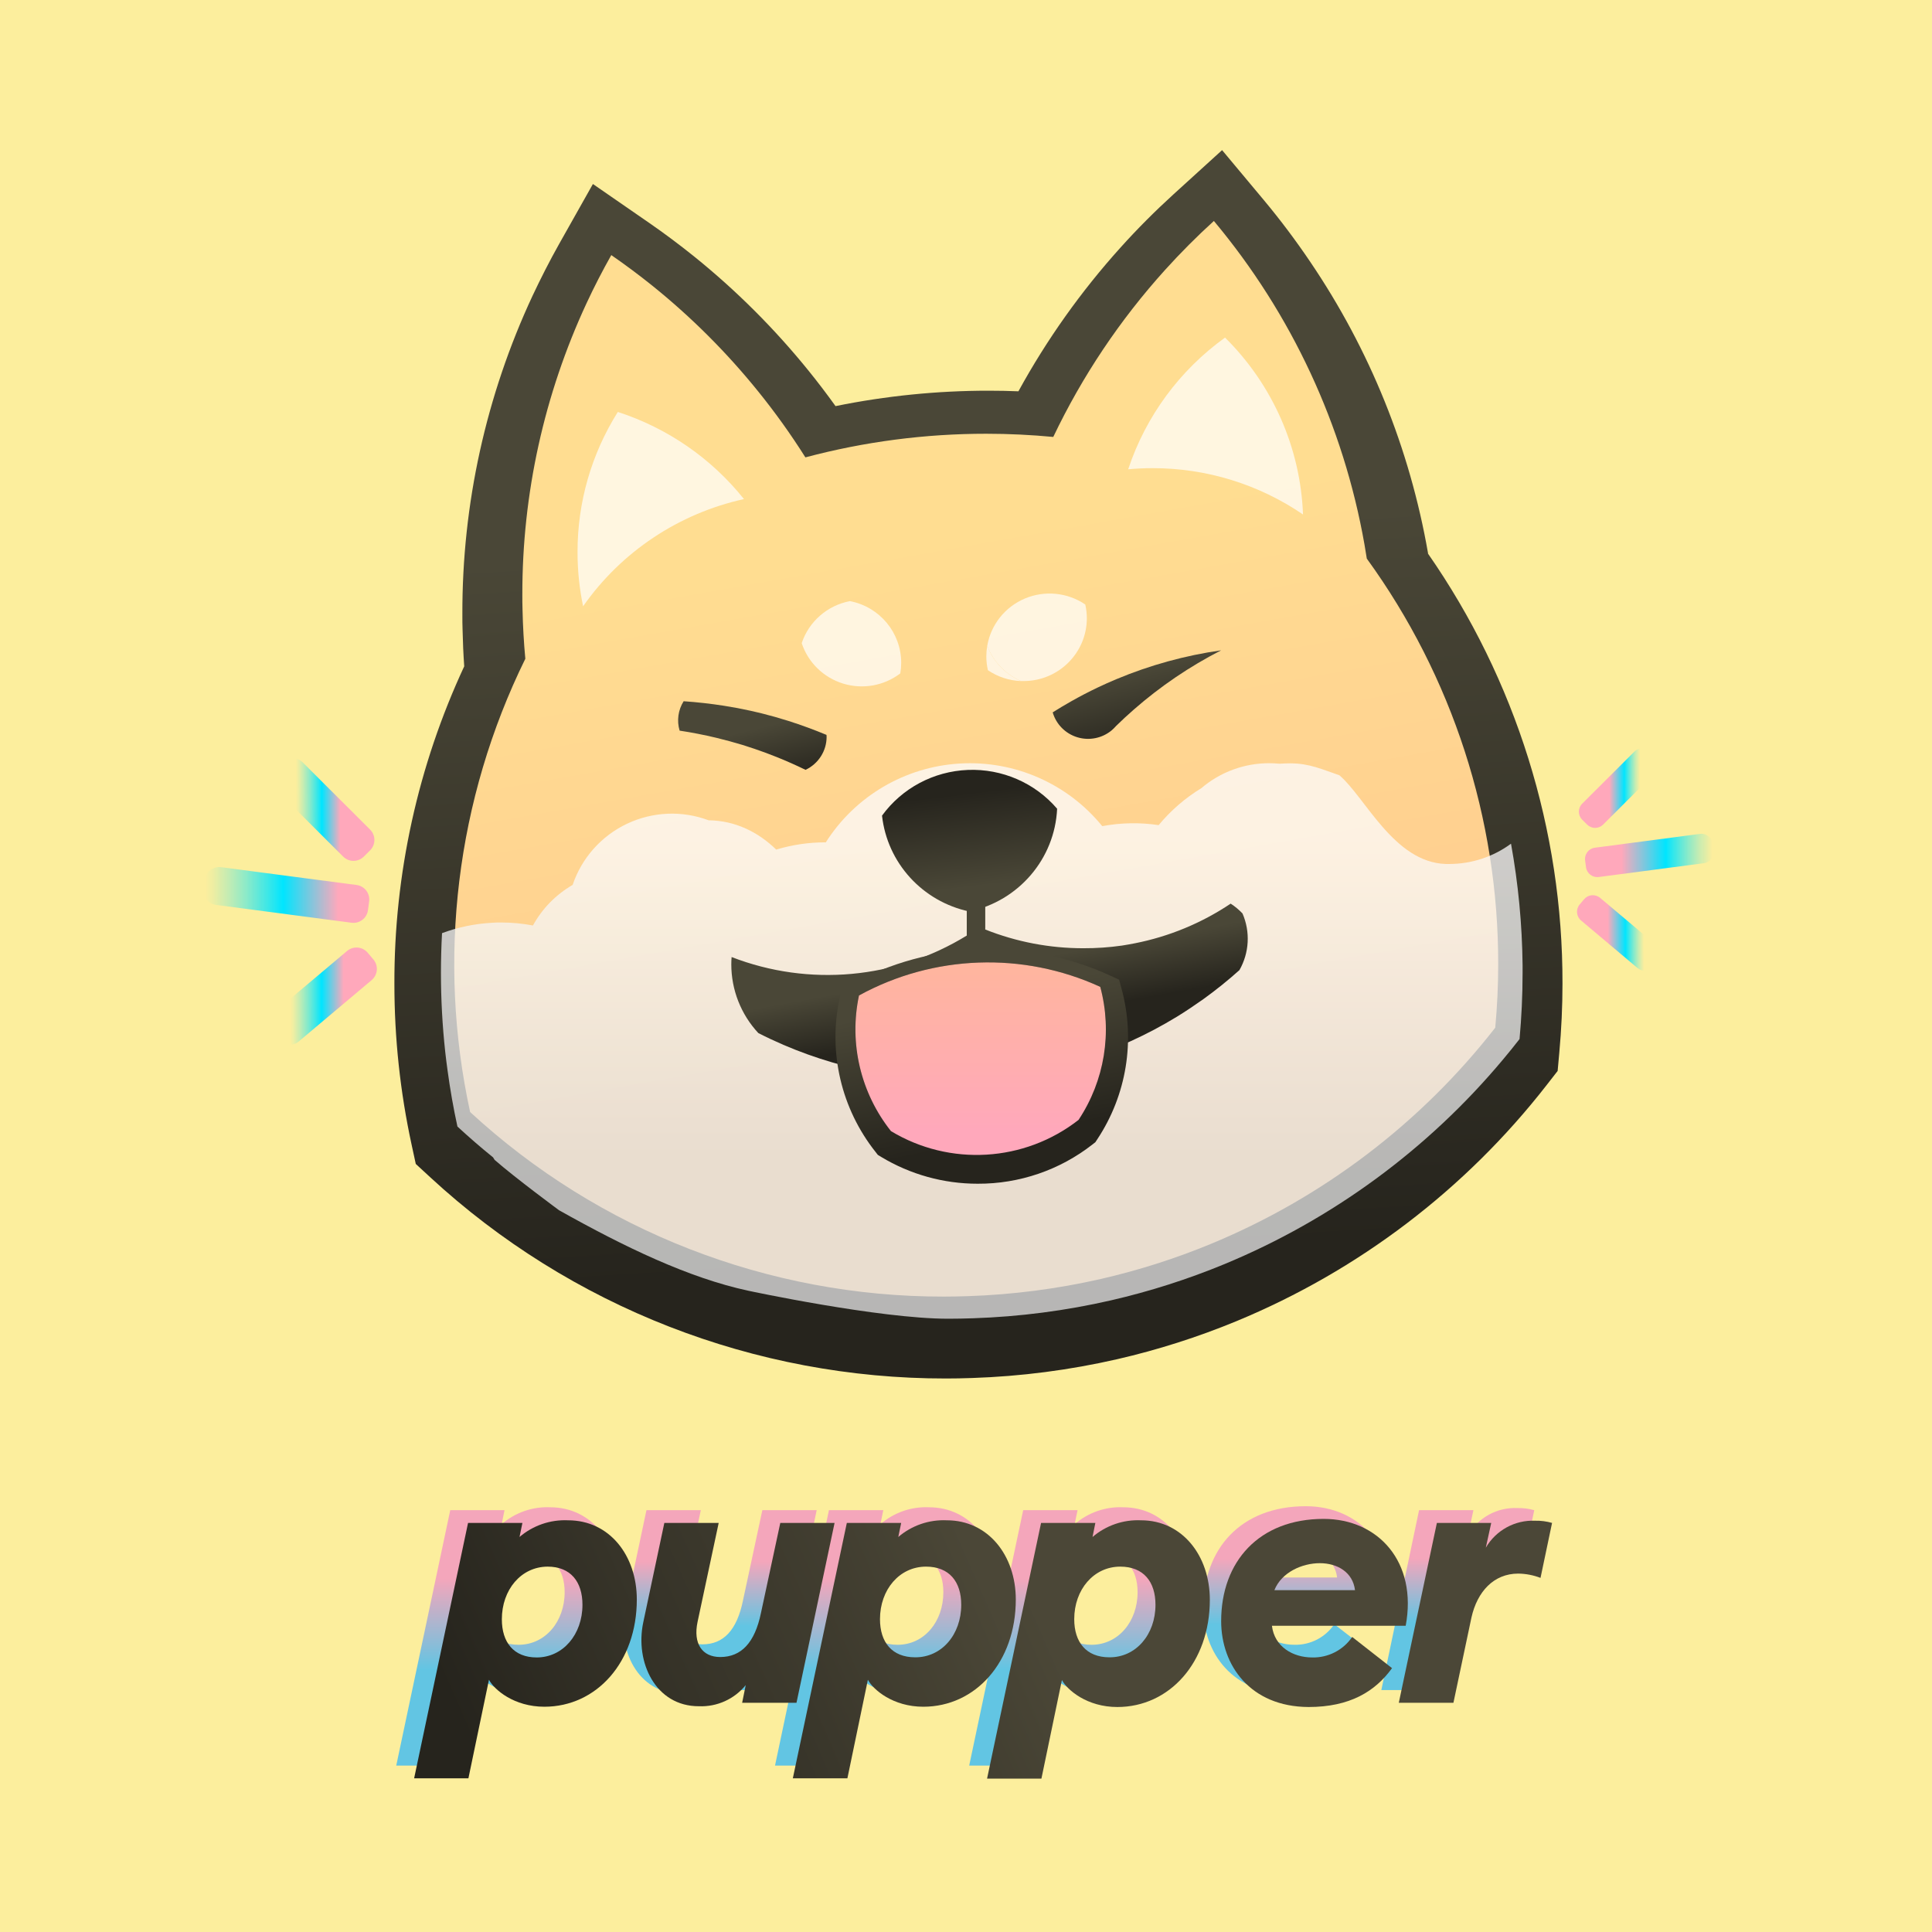 <?xml version="1.0" encoding="UTF-8"?>
<svg width="785px" height="785px" viewBox="0 0 785 785" version="1.1" xmlns="http://www.w3.org/2000/svg" xmlns:xlink="http://www.w3.org/1999/xlink">
    <!-- Generator: Sketch 55.1 (78136) - https://sketchapp.com -->
    <title>stacked-full</title>
    <desc>Created with Sketch.</desc>
    <defs>
        <linearGradient x1="51.297%" y1="90.282%" x2="47.882%" y2="31.353%" id="linearGradient-1">
            <stop stop-color="#26241D" offset="0%"></stop>
            <stop stop-color="#4A4737" offset="100%"></stop>
        </linearGradient>
        <linearGradient x1="52.702%" y1="84.639%" x2="43.199%" y2="29.942%" id="linearGradient-2">
            <stop stop-color="#FFCA90" offset="0%"></stop>
            <stop stop-color="#FFDD91" offset="100%"></stop>
        </linearGradient>
        <linearGradient x1="50%" y1="14.398%" x2="50%" y2="71.191%" id="linearGradient-3">
            <stop stop-color="#FCFBFA" offset="0%"></stop>
            <stop stop-color="#E2E2E2" offset="100%"></stop>
        </linearGradient>
        <linearGradient x1="56.871%" y1="66.101%" x2="48.341%" y2="44.279%" id="linearGradient-4">
            <stop stop-color="#26241D" offset="0%"></stop>
            <stop stop-color="#4A4737" offset="100%"></stop>
        </linearGradient>
        <linearGradient x1="47.078%" y1="17.354%" x2="56.766%" y2="82.073%" id="linearGradient-5">
            <stop stop-color="#26241D" offset="0%"></stop>
            <stop stop-color="#4A4737" offset="100%"></stop>
        </linearGradient>
        <linearGradient x1="75.451%" y1="100.707%" x2="41.407%" y2="27.37%" id="linearGradient-6">
            <stop stop-color="#26241D" offset="0%"></stop>
            <stop stop-color="#4A4737" offset="100%"></stop>
        </linearGradient>
        <linearGradient x1="86.047%" y1="115.875%" x2="47.067%" y2="42.823%" id="linearGradient-7">
            <stop stop-color="#26241D" offset="0%"></stop>
            <stop stop-color="#4A4737" offset="100%"></stop>
        </linearGradient>
        <linearGradient x1="59.559%" y1="80.903%" x2="45.617%" y2="24.335%" id="linearGradient-8">
            <stop stop-color="#26241D" offset="0%"></stop>
            <stop stop-color="#4A4737" offset="100%"></stop>
        </linearGradient>
        <linearGradient x1="50.012%" y1="83.526%" x2="50.012%" y2="-3.603%" id="linearGradient-9">
            <stop stop-color="#FFA8BB" offset="0%"></stop>
            <stop stop-color="#FFB79A" offset="100%"></stop>
        </linearGradient>
        <linearGradient x1="18.019%" y1="41.68%" x2="81.957%" y2="58.326%" id="linearGradient-10">
            <stop stop-color="#00E5FF" stop-opacity="0" offset="0%"></stop>
            <stop stop-color="#00E5FF" stop-opacity="0.06" offset="5%"></stop>
            <stop stop-color="#00E5FF" stop-opacity="0.2" offset="13%"></stop>
            <stop stop-color="#00E5FF" stop-opacity="0.44" offset="25%"></stop>
            <stop stop-color="#00E5FF" stop-opacity="0.77" offset="39%"></stop>
            <stop stop-color="#00E5FF" offset="48%"></stop>
            <stop stop-color="#FFA8BB" offset="82%"></stop>
        </linearGradient>
        <linearGradient x1="21.812%" y1="58.699%" x2="78.17%" y2="41.296%" id="linearGradient-11">
            <stop stop-color="#00E5FF" stop-opacity="0" offset="0%"></stop>
            <stop stop-color="#00E5FF" stop-opacity="0.06" offset="5%"></stop>
            <stop stop-color="#00E5FF" stop-opacity="0.2" offset="13%"></stop>
            <stop stop-color="#00E5FF" stop-opacity="0.44" offset="25%"></stop>
            <stop stop-color="#00E5FF" stop-opacity="0.77" offset="39%"></stop>
            <stop stop-color="#00E5FF" offset="48%"></stop>
            <stop stop-color="#FFA8BB" offset="82%"></stop>
        </linearGradient>
        <linearGradient x1="0.76%" y1="51.493%" x2="99.252%" y2="48.511%" id="linearGradient-12">
            <stop stop-color="#00E5FF" stop-opacity="0" offset="0%"></stop>
            <stop stop-color="#00E5FF" stop-opacity="0.06" offset="5%"></stop>
            <stop stop-color="#00E5FF" stop-opacity="0.2" offset="13%"></stop>
            <stop stop-color="#00E5FF" stop-opacity="0.44" offset="25%"></stop>
            <stop stop-color="#00E5FF" stop-opacity="0.77" offset="39%"></stop>
            <stop stop-color="#00E5FF" offset="48%"></stop>
            <stop stop-color="#FFA8BB" offset="82%"></stop>
        </linearGradient>
        <linearGradient x1="18.048%" y1="58.316%" x2="81.97%" y2="41.671%" id="linearGradient-13">
            <stop stop-color="#00E5FF" stop-opacity="0" offset="0%"></stop>
            <stop stop-color="#00E5FF" stop-opacity="0.06" offset="3%"></stop>
            <stop stop-color="#00E5FF" stop-opacity="0.2" offset="10%"></stop>
            <stop stop-color="#00E5FF" stop-opacity="0.44" offset="19%"></stop>
            <stop stop-color="#00E5FF" stop-opacity="0.77" offset="30%"></stop>
            <stop stop-color="#00E5FF" offset="37%"></stop>
            <stop stop-color="#FFA8BB" offset="72%"></stop>
        </linearGradient>
        <linearGradient x1="21.84%" y1="41.29%" x2="78.206%" y2="58.7%" id="linearGradient-14">
            <stop stop-color="#00E5FF" stop-opacity="0" offset="0%"></stop>
            <stop stop-color="#00E5FF" stop-opacity="0.06" offset="3%"></stop>
            <stop stop-color="#00E5FF" stop-opacity="0.2" offset="10%"></stop>
            <stop stop-color="#00E5FF" stop-opacity="0.44" offset="19%"></stop>
            <stop stop-color="#00E5FF" stop-opacity="0.77" offset="30%"></stop>
            <stop stop-color="#00E5FF" offset="37%"></stop>
            <stop stop-color="#FFA8BB" offset="72%"></stop>
        </linearGradient>
        <linearGradient x1="0.777%" y1="48.503%" x2="99.26%" y2="51.484%" id="linearGradient-15">
            <stop stop-color="#00E5FF" stop-opacity="0" offset="0%"></stop>
            <stop stop-color="#00E5FF" stop-opacity="0.06" offset="3%"></stop>
            <stop stop-color="#00E5FF" stop-opacity="0.2" offset="10%"></stop>
            <stop stop-color="#00E5FF" stop-opacity="0.44" offset="19%"></stop>
            <stop stop-color="#00E5FF" stop-opacity="0.77" offset="30%"></stop>
            <stop stop-color="#00E5FF" offset="37%"></stop>
            <stop stop-color="#FFA8BB" offset="72%"></stop>
        </linearGradient>
        <linearGradient x1="50.016%" y1="99.891%" x2="50.016%" y2="0.026%" id="linearGradient-16">
            <stop stop-color="#62C5E3" offset="0%"></stop>
            <stop stop-color="#62C5E3" offset="37%"></stop>
            <stop stop-color="#F4A6BB" offset="72%"></stop>
        </linearGradient>
        <linearGradient x1="50.031%" y1="100.051%" x2="50.031%" y2="0%" id="linearGradient-17">
            <stop stop-color="#62C5E3" offset="0%"></stop>
            <stop stop-color="#62C5E3" offset="37%"></stop>
            <stop stop-color="#F4A6BB" offset="72%"></stop>
        </linearGradient>
        <linearGradient x1="49.984%" y1="99.891%" x2="49.984%" y2="0.027%" id="linearGradient-18">
            <stop stop-color="#62C5E3" offset="0%"></stop>
            <stop stop-color="#62C5E3" offset="37%"></stop>
            <stop stop-color="#F4A6BB" offset="72%"></stop>
        </linearGradient>
        <linearGradient x1="50%" y1="99.891%" x2="50%" y2="0.027%" id="linearGradient-19">
            <stop stop-color="#62C5E3" offset="0%"></stop>
            <stop stop-color="#62C5E3" offset="37%"></stop>
            <stop stop-color="#F4A6BB" offset="72%"></stop>
        </linearGradient>
        <linearGradient x1="50.012%" y1="100%" x2="50.012%" y2="0%" id="linearGradient-20">
            <stop stop-color="#62C5E3" offset="0%"></stop>
            <stop stop-color="#62C5E3" offset="37%"></stop>
            <stop stop-color="#F4A6BB" offset="72%"></stop>
        </linearGradient>
        <linearGradient x1="49.724%" y1="100%" x2="49.724%" y2="0.03%" id="linearGradient-21">
            <stop stop-color="#62C5E3" offset="0%"></stop>
            <stop stop-color="#62C5E3" offset="37%"></stop>
            <stop stop-color="#F4A6BB" offset="72%"></stop>
        </linearGradient>
        <linearGradient x1="11.228%" y1="60.421%" x2="191.381%" y2="-31.094%" id="linearGradient-22">
            <stop stop-color="#26241D" offset="0%"></stop>
            <stop stop-color="#4B4737" offset="100%"></stop>
        </linearGradient>
        <linearGradient x1="-105.337%" y1="112.127%" x2="173.657%" y2="-3.949%" id="linearGradient-23">
            <stop stop-color="#26241D" offset="0%"></stop>
            <stop stop-color="#4B4737" offset="100%"></stop>
        </linearGradient>
        <linearGradient x1="-95.186%" y1="114.375%" x2="85.192%" y2="22.861%" id="linearGradient-24">
            <stop stop-color="#26241D" offset="0%"></stop>
            <stop stop-color="#4B4737" offset="100%"></stop>
        </linearGradient>
        <linearGradient x1="-149.055%" y1="141.879%" x2="30.762%" y2="50.464%" id="linearGradient-25">
            <stop stop-color="#26241D" offset="0%"></stop>
            <stop stop-color="#4B4737" offset="100%"></stop>
        </linearGradient>
        <linearGradient x1="-362.569%" y1="232.597%" x2="-78.293%" y2="107.036%" id="linearGradient-26">
            <stop stop-color="#26241D" offset="0%"></stop>
            <stop stop-color="#4B4737" offset="100%"></stop>
        </linearGradient>
        <linearGradient x1="-376.24%" y1="265.269%" x2="-127.176%" y2="135.567%" id="linearGradient-27">
            <stop stop-color="#26241D" offset="0%"></stop>
            <stop stop-color="#4B4737" offset="100%"></stop>
        </linearGradient>
    </defs>
    <g id="stacked-full" stroke="none" stroke-width="1" fill="none" fill-rule="evenodd">
        <rect fill="#FCEE9D" x="0" y="0" width="785" height="785"></rect>
        <g id="Group-2" transform="translate(81, 61)">
            <g id="underdog-emblem" fill-rule="nonzero">
                <path d="M499.22,163.945 L499.22,163.729 C491.843,121.376 475.546,81.06 451.403,45.438 C445.558,36.776 439.277,28.414 432.585,20.384 L415.554,0 L395.898,17.871 C388.418,24.678 381.154,31.936 374.304,39.559 C358.244,57.367 344.316,76.977 332.801,97.992 C328.717,97.823 324.652,97.748 320.644,97.748 C299.766,97.745 278.942,99.843 258.487,104.011 C255.025,99.182 251.421,94.438 247.723,89.862 C233.844,72.669 218.161,57.003 200.941,43.131 C195.098,38.443 189.02,33.886 182.866,29.629 L159.908,13.764 L146.227,38.049 C142.331,44.978 138.699,52.113 135.322,59.305 C116.473,99.766 106.76,143.855 106.868,188.464 C106.868,190.836 106.868,193.152 106.953,195.027 C107.057,199.875 107.273,204.807 107.621,209.738 C88.818,250.142 79.134,294.163 79.251,338.7 C79.242,360.692 81.585,382.622 86.244,404.119 L87.937,411.929 L93.818,417.348 C150.812,469.999 225.69,499.205 303.406,499.101 C306.624,499.101 309.993,499.044 314.011,498.904 C333.851,498.244 353.582,495.685 372.931,491.262 C389.481,487.457 405.686,482.288 421.378,475.81 C470.987,455.296 514.391,422.28 547.329,380.003 L551.892,374.142 L552.561,366.763 C553.426,357.331 553.86,347.889 553.86,338.7 C553.991,276.253 534.923,215.265 499.22,163.945 L499.22,163.945 Z" id="Outline" fill="url(#linearGradient-1)"></path>
                <path d="M474.349,165.966 C474.06,164.053 473.746,162.145 473.407,160.239 C464.886,111.854 443.79,66.532 412.216,28.777 C405.279,35.088 398.665,41.724 392.374,48.685 C374.024,69.001 358.726,91.854 346.957,116.534 C338.001,115.69 328.933,115.24 319.761,115.24 C294.938,115.225 270.222,118.452 246.243,124.838 C240.35,115.493 233.911,106.502 226.957,97.91 C214.209,82.129 199.801,67.75 183.978,55.021 C178.604,50.709 173.07,46.585 167.376,42.649 C163.779,49.022 160.439,55.517 157.357,62.134 C140.092,99.266 131.177,139.7 131.234,180.615 C131.234,182.64 131.234,184.655 131.31,186.67 C131.454,193.393 131.834,200.057 132.449,206.662 C104.384,263.798 96.482,328.68 110.018,390.836 C162.359,439.139 231.131,465.931 302.509,465.827 C305.777,465.827 309.025,465.752 312.255,465.649 C330.485,465.044 348.615,462.697 366.393,458.638 C381.581,455.151 396.451,450.414 410.85,444.476 C456.428,425.661 496.3,395.362 526.546,356.56 C527.319,348.068 527.743,339.483 527.743,330.794 C527.831,271.625 509.145,213.94 474.349,165.966 Z" id="Path" fill="url(#linearGradient-2)"></path>
                <path d="M223.02,463.439 C223.02,463.439 276.093,474.82 304.285,474.82 C307.662,474.82 311.03,474.745 314.388,474.632 C333.271,474.006 352.049,471.563 370.462,467.339 C386.208,463.712 401.625,458.786 416.555,452.612 C460.434,434.425 499.257,405.901 529.71,369.474 C531.999,366.749 534.234,363.983 536.417,361.176 C537.216,352.351 537.649,343.413 537.649,334.372 C537.649,333.291 537.649,332.21 537.649,331.139 C537.469,314.592 535.896,298.09 532.946,281.807 C525.661,287.169 516.849,290.057 507.801,290.049 C507.35,290.049 506.917,290.049 506.475,290.049 C485.376,289.401 473.711,262.888 463.204,253.997 C456.205,251.62 451.097,249.176 443.299,249.157 L443.186,249.157 C441.728,249.157 440.289,249.223 438.85,249.308 C437.486,249.176 436.103,249.101 434.701,249.101 C424.603,249.083 414.83,252.673 407.149,259.223 C400.567,263.239 394.698,268.321 389.784,274.26 C382.173,273.121 374.424,273.261 366.859,274.674 C352.794,257.394 331.269,247.925 309.015,249.229 C286.76,250.532 266.49,262.449 254.542,281.252 L254.373,281.252 C247.601,281.253 240.866,282.247 234.384,284.203 C227.159,277.145 217.809,272.418 206.934,272.296 C196.131,268.255 184.148,268.768 173.729,273.718 C163.311,278.668 155.35,287.631 151.67,298.555 C144.884,302.469 139.306,308.171 135.546,315.039 C131.295,314.234 126.977,313.828 122.65,313.827 C121.342,313.827 120.035,313.827 118.736,313.949 C111.853,314.329 105.066,315.745 98.606,318.15 C98.311,323.507 98.164,328.908 98.164,334.353 C98.164,345.028 98.743,355.695 99.895,366.307 C100.177,368.826 100.478,371.326 100.835,373.826 C101.876,381.564 103.218,389.198 104.861,396.73 C109.546,401.065 114.375,405.244 119.348,409.267 L119.969,410.273 C128.294,417.566 146.157,430.742 146.157,430.742 C172.844,445.732 198.901,458.251 223.02,463.439 Z" id="Path" fill="url(#linearGradient-3)" opacity="0.77"></path>
                <path d="M423.85,310.16 C422.41,308.641 420.796,307.297 419.042,306.158 C407.262,314.053 394.039,319.528 380.137,322.268 C378.381,322.617 376.606,322.927 374.812,323.21 C369.63,323.945 364.402,324.303 359.168,324.283 C345.525,324.299 332.003,321.714 319.324,316.666 L319.324,289.568 L311.811,289.568 L311.811,319.133 C283.062,336.823 247.727,340.051 216.262,327.861 C216.187,328.803 216.14,329.81 216.14,330.789 C216.126,341.167 220.051,351.161 227.118,358.744 C230.442,360.448 233.842,362.039 237.288,363.527 C289.257,385.843 348.776,381.613 397.087,352.172 C400.787,349.912 404.402,347.464 407.923,344.979 C413.018,341.309 417.914,337.371 422.592,333.181 C426.611,326.136 427.077,317.603 423.85,310.16 Z" id="Path" fill="url(#linearGradient-4)"></path>
                <path d="M348.526,267.597 C339.53,257.1 326.156,251.287 312.264,251.834 C298.372,252.381 285.506,259.227 277.38,270.398 C279.494,289.591 293.784,305.287 312.845,309.353 C332.932,305.067 347.583,287.922 348.526,267.597 Z" id="Path" fill="url(#linearGradient-5)"></path>
                <g id="Group" opacity="0.72" transform="translate(153.099, 75.54)" fill="#FFFFFF">
                    <path d="M224.3,54.138 C227.565,53.839 230.885,53.68 234.187,53.68 C256.02,53.649 277.346,60.213 295.335,72.502 C294.302,45.426 282.981,19.744 263.651,0.626 C245.198,13.91 231.428,32.635 224.3,54.138 L224.3,54.138 Z" id="Path"></path>
                    <path d="M2.822,109.8 C18.337,87.648 41.668,72.1 68.185,66.241 C54.965,49.703 37.142,37.392 16.933,30.84 C6.209,47.882 0.536,67.581 0.564,87.679 C0.549,95.11 1.306,102.523 2.822,109.8 L2.822,109.8 Z" id="Path"></path>
                    <path d="M91.647,124.781 C94.243,132.644 100.517,138.769 108.477,141.211 C116.437,143.654 125.095,142.11 131.703,137.07 C131.945,135.65 132.068,134.212 132.07,132.771 C132.071,120.534 123.329,110.019 111.233,107.706 C102.07,109.448 94.575,115.982 91.647,124.781 Z" id="Path"></path>
                    <path d="M167.028,125.902 C166.786,127.307 166.664,128.729 166.661,130.154 C166.664,132.041 166.875,133.921 167.291,135.762 C171.264,138.471 175.929,140.007 180.744,140.191 C174.432,137.442 169.493,132.296 167.028,125.902 Z" id="Path"></path>
                    <path d="M207.499,114.688 C207.496,112.801 207.285,110.921 206.868,109.08 C199.635,104.164 190.378,103.251 182.313,106.656 C174.247,110.062 168.485,117.317 167.028,125.902 C169.495,132.292 174.434,137.435 180.744,140.182 C181.092,140.182 181.44,140.182 181.798,140.182 C195.975,140.177 207.473,128.772 207.499,114.688 Z" id="Path"></path>
                </g>
                <path d="M372.644,214.938 C370.064,216.017 367.52,217.153 364.996,218.354 C361.312,220.11 357.696,221.993 354.149,224.004 C351.634,225.418 349.166,226.908 346.725,228.444 C348.128,233.285 351.896,237.093 356.738,238.562 C361.581,240.031 366.841,238.962 370.718,235.722 C371.336,235.191 371.914,234.615 372.448,234 C374.773,231.717 377.17,229.498 379.638,227.345 C390.438,217.882 402.373,209.785 415.17,203.237 C400.551,205.314 386.259,209.246 372.644,214.938 L372.644,214.938 Z" id="Path" fill="url(#linearGradient-6)"></path>
                <path d="M239.33,231.918 C235.706,230.771 232.037,229.736 228.325,228.812 C226.938,228.468 225.55,228.143 224.153,227.836 C220.567,227.036 216.942,226.351 213.28,225.781 C207.856,224.925 202.354,224.305 196.773,223.921 C194.525,227.493 193.931,231.84 195.14,235.87 C200.17,236.623 205.126,237.609 210.005,238.771 C213.629,239.645 217.21,240.618 220.746,241.691 C222.35,242.181 223.942,242.698 225.522,243.244 C228.599,244.285 231.628,245.407 234.611,246.61 C238.581,248.203 242.479,249.933 246.305,251.799 C251.528,249.326 254.854,244.127 254.865,238.418 C254.865,238.139 254.865,237.878 254.818,237.599 C249.766,235.492 244.603,233.598 239.33,231.918 Z" id="Path" fill="url(#linearGradient-7)"></path>
                <path d="M316.248,419.964 C302.409,419.974 288.834,416.201 277.003,409.056 L275.665,408.24 L274.722,407.021 C260.831,389.486 255.472,366.721 260.089,344.869 L260.899,340.996 L264.386,339.12 C296.999,321.234 336.212,319.841 370.023,335.369 L373.717,337.067 L374.772,340.977 C380.366,361.779 376.744,383.969 364.822,401.938 L364.049,403.11 L362.937,403.973 C349.638,414.403 333.18,420.04 316.248,419.964 L316.248,419.964 Z" id="Path" fill="url(#linearGradient-8)"></path>
                <path d="M357.227,394.031 C367.811,378.1 371.022,358.42 366.05,339.976 C334.67,325.584 298.282,326.881 268.018,343.472 C263.908,362.851 268.667,383.045 281.007,398.589 C304.888,413.008 335.255,411.193 357.227,394.031 L357.227,394.031 Z" id="Path" fill="#202020"></path>
                <path d="M357.227,394.031 C367.811,378.1 371.022,358.42 366.05,339.976 C334.67,325.584 298.282,326.881 268.018,343.472 C263.908,362.851 268.667,383.045 281.007,398.589 C304.888,413.008 335.255,411.193 357.227,394.031 L357.227,394.031 Z" id="Path" fill="url(#linearGradient-9)"></path>
                <path d="M30.899,335.994 L69.57,336.042 C72.842,336.046 75.495,338.698 75.499,341.971 L75.503,345.583 C75.507,348.862 72.853,351.523 69.574,351.527 C69.569,351.527 69.564,351.527 69.559,351.527 L30.889,351.479 C27.616,351.475 24.964,348.823 24.96,345.55 L24.955,341.938 C24.951,338.659 27.606,335.998 30.884,335.994 C30.889,335.994 30.894,335.994 30.899,335.994 Z" id="Rectangle" fill="url(#linearGradient-10)" transform="translate(50.229, 343.761) rotate(-40.16) translate(-50.229, -343.761) "></path>
                <path d="M30.891,260.196 L69.551,260.147 C72.83,260.143 75.491,262.798 75.495,266.076 C75.495,266.081 75.495,266.086 75.495,266.091 L75.49,269.707 C75.486,272.98 72.834,275.632 69.562,275.636 L30.901,275.685 C27.623,275.689 24.962,273.034 24.958,269.756 C24.958,269.751 24.958,269.746 24.958,269.741 L24.962,266.125 C24.966,262.852 27.618,260.2 30.891,260.196 Z" id="Rectangle" fill="url(#linearGradient-11)" transform="translate(50.226, 267.916) rotate(45) translate(-50.226, -267.916) "></path>
                <path d="M7.596,294.909 L63.104,294.891 C66.383,294.886 69.041,297.543 69.043,300.821 C69.043,300.823 69.043,300.824 69.039,300.825 L69.037,304.422 C69.033,307.699 66.376,310.356 63.099,310.361 L7.591,310.379 C4.312,310.384 1.654,307.727 1.653,304.448 C1.653,304.447 1.653,304.446 1.657,304.444 L1.658,300.847 C1.663,297.57 4.319,294.914 7.596,294.909 Z" id="Rectangle" fill="url(#linearGradient-12)" transform="translate(35.348, 302.635) rotate(7.51) translate(-35.348, -302.635) "></path>
                <path d="M561.746,312.077 L591.753,312.04 C594.298,312.037 596.363,314.097 596.367,316.642 C596.367,316.646 596.367,316.65 596.367,316.654 L596.363,319.458 C596.36,321.998 594.301,324.057 591.761,324.06 L561.754,324.098 C559.209,324.101 557.143,322.04 557.14,319.495 C557.14,319.491 557.14,319.488 557.14,319.484 L557.144,316.68 C557.147,314.139 559.205,312.081 561.746,312.077 Z" id="Rectangle" fill="url(#linearGradient-13)" transform="translate(576.753, 318.069) rotate(-139.84) translate(-576.753, -318.069) "></path>
                <path d="M561.747,253.165 L591.746,253.203 C594.286,253.206 596.345,255.264 596.348,257.805 L596.351,260.611 C596.355,263.156 594.294,265.222 591.749,265.225 C591.745,265.225 591.741,265.225 591.737,265.225 L561.739,265.187 C559.199,265.184 557.14,263.126 557.137,260.585 L557.133,257.779 C557.13,255.234 559.19,253.168 561.735,253.165 C561.739,253.165 561.743,253.165 561.747,253.165 Z" id="Rectangle" fill="url(#linearGradient-14)" transform="translate(576.742, 259.195) rotate(135) translate(-576.742, -259.195) "></path>
                <path d="M567.62,280.572 L610.7,280.586 C613.244,280.59 615.306,282.652 615.31,285.196 L615.311,287.988 C615.315,290.533 613.252,292.596 610.707,292.597 C610.706,292.597 610.705,292.597 610.704,292.594 L567.624,292.58 C565.08,292.576 563.018,290.514 563.014,287.971 L563.013,285.179 C563.01,282.634 565.072,280.57 567.617,280.569 C567.618,280.569 567.619,280.569 567.62,280.572 Z" id="Rectangle" fill="url(#linearGradient-15)" transform="translate(589.162, 286.583) rotate(172.49) translate(-589.162, -286.583) "></path>
            </g>
            <g id="text" transform="translate(71, 540)">
                <g id="pupper-text" transform="translate(9, 11)">
                    <path d="M21.941,1.602 L43.996,1.602 L42.823,7.323 C48.275,2.579 55.341,0.111 62.561,0.429 C79.382,0.429 90.481,14.904 90.481,32.754 C90.481,58.185 74.118,76.321 52.921,76.321 C40.649,76.321 32.611,69.427 30.408,65.336 L22.084,105.385 L0,105.385 L21.941,1.602 Z M68.426,34.928 C68.426,25.574 63.591,19.452 54.123,19.452 C43.31,19.452 35.414,28.806 35.414,40.792 C35.414,50.146 40.22,56.297 49.717,56.297 C60.53,56.297 68.426,46.914 68.426,34.928 Z" id="Shape" fill="url(#linearGradient-16)" fill-rule="nonzero"></path>
                    <path d="M93.084,42.108 L101.666,1.602 L123.75,1.602 L115.168,41.822 C113.251,50.719 117.056,56.125 124.379,56.125 C132.961,56.125 138.396,50.404 140.885,38.304 L148.752,1.602 L170.835,1.602 L155.36,74.69 L133.276,74.69 L134.735,67.539 C130.111,73.235 123.071,76.416 115.74,76.121 C98.062,76.178 89.709,58.185 93.084,42.108 Z" id="Path" fill="url(#linearGradient-17)" fill-rule="nonzero"></path>
                    <path d="M175.813,1.602 L197.897,1.602 L196.724,7.323 C202.173,2.574 209.241,0.105 216.462,0.429 C233.282,0.429 244.382,14.904 244.382,32.754 C244.382,58.185 228.019,76.321 206.822,76.321 C194.521,76.321 186.483,69.427 184.309,65.336 L175.956,105.385 L153.901,105.385 L175.813,1.602 Z M222.298,34.928 C222.298,25.574 217.492,19.452 208.138,19.452 C197.296,19.452 189.401,28.806 189.401,40.792 C189.401,50.146 194.235,56.297 203.704,56.297 C214.545,56.297 222.298,46.914 222.298,34.928 Z" id="Shape" fill="url(#linearGradient-18)" fill-rule="nonzero"></path>
                    <path d="M254.737,1.602 L276.821,1.602 L275.648,7.323 C281.097,2.574 288.165,0.105 295.386,0.429 C312.178,0.429 323.306,14.904 323.306,32.754 C323.306,58.185 306.914,76.321 285.717,76.321 C273.445,76.321 265.407,69.427 263.204,65.336 L254.88,105.385 L232.796,105.385 L254.737,1.602 Z M301.222,34.928 C301.222,25.574 296.387,19.452 286.919,19.452 C276.106,19.452 268.21,28.806 268.21,40.792 C268.21,50.146 273.045,56.297 282.513,56.297 C293.327,56.297 301.222,46.914 301.222,34.928 Z" id="Shape" fill="url(#linearGradient-19)" fill-rule="nonzero"></path>
                    <path d="M327.911,41.507 C327.911,17.164 343.273,0 369.562,0 C391.789,0 407.722,17.536 402.888,43.424 L348.536,43.424 C349.566,52.006 357.118,56.297 364.928,56.297 C371.402,56.45 377.512,53.304 381.147,47.944 L397.367,60.53 C390.501,70.028 380.203,76.321 363.469,76.321 C339.754,76.321 327.911,59.501 327.911,41.507 Z M349.537,28.949 L382.291,28.949 C381.405,21.626 375.111,17.993 367.988,17.993 C360.865,17.993 352.455,21.626 349.537,28.949 L349.537,28.949 Z" id="Shape" fill="url(#linearGradient-20)" fill-rule="nonzero"></path>
                    <path d="M415.589,1.602 L437.673,1.602 L435.499,11.7 C439.608,4.6 447.327,0.376 455.523,0.744 C457.841,0.695 460.154,0.984 462.388,1.602 L457.697,23.972 C454.816,22.843 451.752,22.251 448.657,22.227 C438.703,22.227 431.98,29.521 429.634,40.048 L422.34,74.69 L400.256,74.69 L415.589,1.602 Z" id="Path" fill="url(#linearGradient-21)" fill-rule="nonzero"></path>
                    <path d="M29.178,6.78 L51.262,6.78 L50.089,12.501 C55.566,7.811 62.625,5.386 69.827,5.721 C86.648,5.721 97.747,20.024 97.747,37.903 C97.747,63.334 81.384,81.47 60.187,81.47 C47.887,81.47 39.848,74.605 37.674,70.514 L29.321,110.562 L7.266,110.562 L29.178,6.78 Z M75.663,40.048 C75.663,30.694 70.857,24.544 61.503,24.544 C50.69,24.601 42.909,33.955 42.909,45.941 C42.909,55.296 47.715,61.446 57.069,61.446 C67.768,61.446 75.663,52.092 75.663,40.048 Z" id="Shape" fill="url(#linearGradient-22)" fill-rule="nonzero"></path>
                    <path d="M100.35,47.257 L108.932,6.78 L131.016,6.78 L122.434,46.971 C120.546,55.896 124.351,61.274 131.645,61.274 C140.227,61.274 145.691,55.41 148.179,43.424 L156.046,6.78 L178.101,6.78 L162.625,79.868 L140.542,79.868 L142,72.688 C137.374,78.381 130.336,81.561 123.006,81.27 C105.299,81.327 96.975,63.334 100.35,47.257 Z" id="Path" fill="url(#linearGradient-23)" fill-rule="nonzero"></path>
                    <path d="M183.079,6.78 L205.163,6.78 L203.99,12.501 C209.463,7.806 216.525,5.38 223.728,5.721 C240.52,5.721 251.733,20.024 251.733,37.903 C251.733,63.334 235.342,81.47 214.145,81.47 C201.873,81.47 193.835,74.605 191.632,70.514 L183.308,110.562 L161.138,110.562 L183.079,6.78 Z M229.564,40.048 C229.564,30.694 224.729,24.544 215.261,24.544 C204.448,24.544 196.552,33.898 196.552,45.884 C196.552,55.238 201.387,61.389 210.855,61.389 C221.668,61.446 229.564,52.092 229.564,40.048 Z" id="Shape" fill="url(#linearGradient-24)" fill-rule="nonzero"></path>
                    <path d="M262.003,6.78 L284.058,6.78 L282.914,12.501 C288.379,7.81 295.429,5.385 302.624,5.721 C319.444,5.721 330.572,20.196 330.572,38.017 C330.572,63.448 314.18,81.584 292.983,81.584 C280.711,81.584 272.673,74.719 270.47,70.628 L262.146,110.677 L240.062,110.677 L262.003,6.78 Z M308.488,40.048 C308.488,30.694 303.653,24.544 294.185,24.544 C283.372,24.544 275.476,33.898 275.476,45.884 C275.476,55.238 280.311,61.389 289.779,61.389 C300.592,61.446 308.488,52.092 308.488,40.048 Z" id="Shape" fill="url(#linearGradient-25)" fill-rule="nonzero"></path>
                    <path d="M335.177,46.685 C335.177,22.399 350.653,5.149 376.828,5.149 C399.055,5.149 414.988,22.713 410.154,48.573 L355.802,48.573 C356.832,57.155 364.384,61.446 372.165,61.446 C378.642,61.605 384.758,58.471 388.413,53.121 L404.604,65.794 C397.739,75.291 387.44,81.584 370.677,81.584 C346.992,81.47 335.177,64.65 335.177,46.685 Z M356.803,34.098 L389.557,34.098 C388.671,26.804 382.377,23.142 375.254,23.142 C368.131,23.142 359.721,26.804 356.803,34.098 Z" id="Shape" fill="url(#linearGradient-26)" fill-rule="nonzero"></path>
                    <path d="M422.826,6.78 L444.91,6.78 L442.707,16.849 C446.831,9.763 454.541,5.545 462.732,5.893 C465.061,5.838 467.386,6.137 469.626,6.78 L464.934,29.121 C462.04,28.002 458.969,27.411 455.866,27.376 C445.94,27.376 439.217,34.699 436.872,45.226 L429.549,79.868 L407.35,79.868 L422.826,6.78 Z" id="Path" fill="url(#linearGradient-27)" fill-rule="nonzero"></path>
                </g>
            </g>
        </g>
    </g>
</svg>